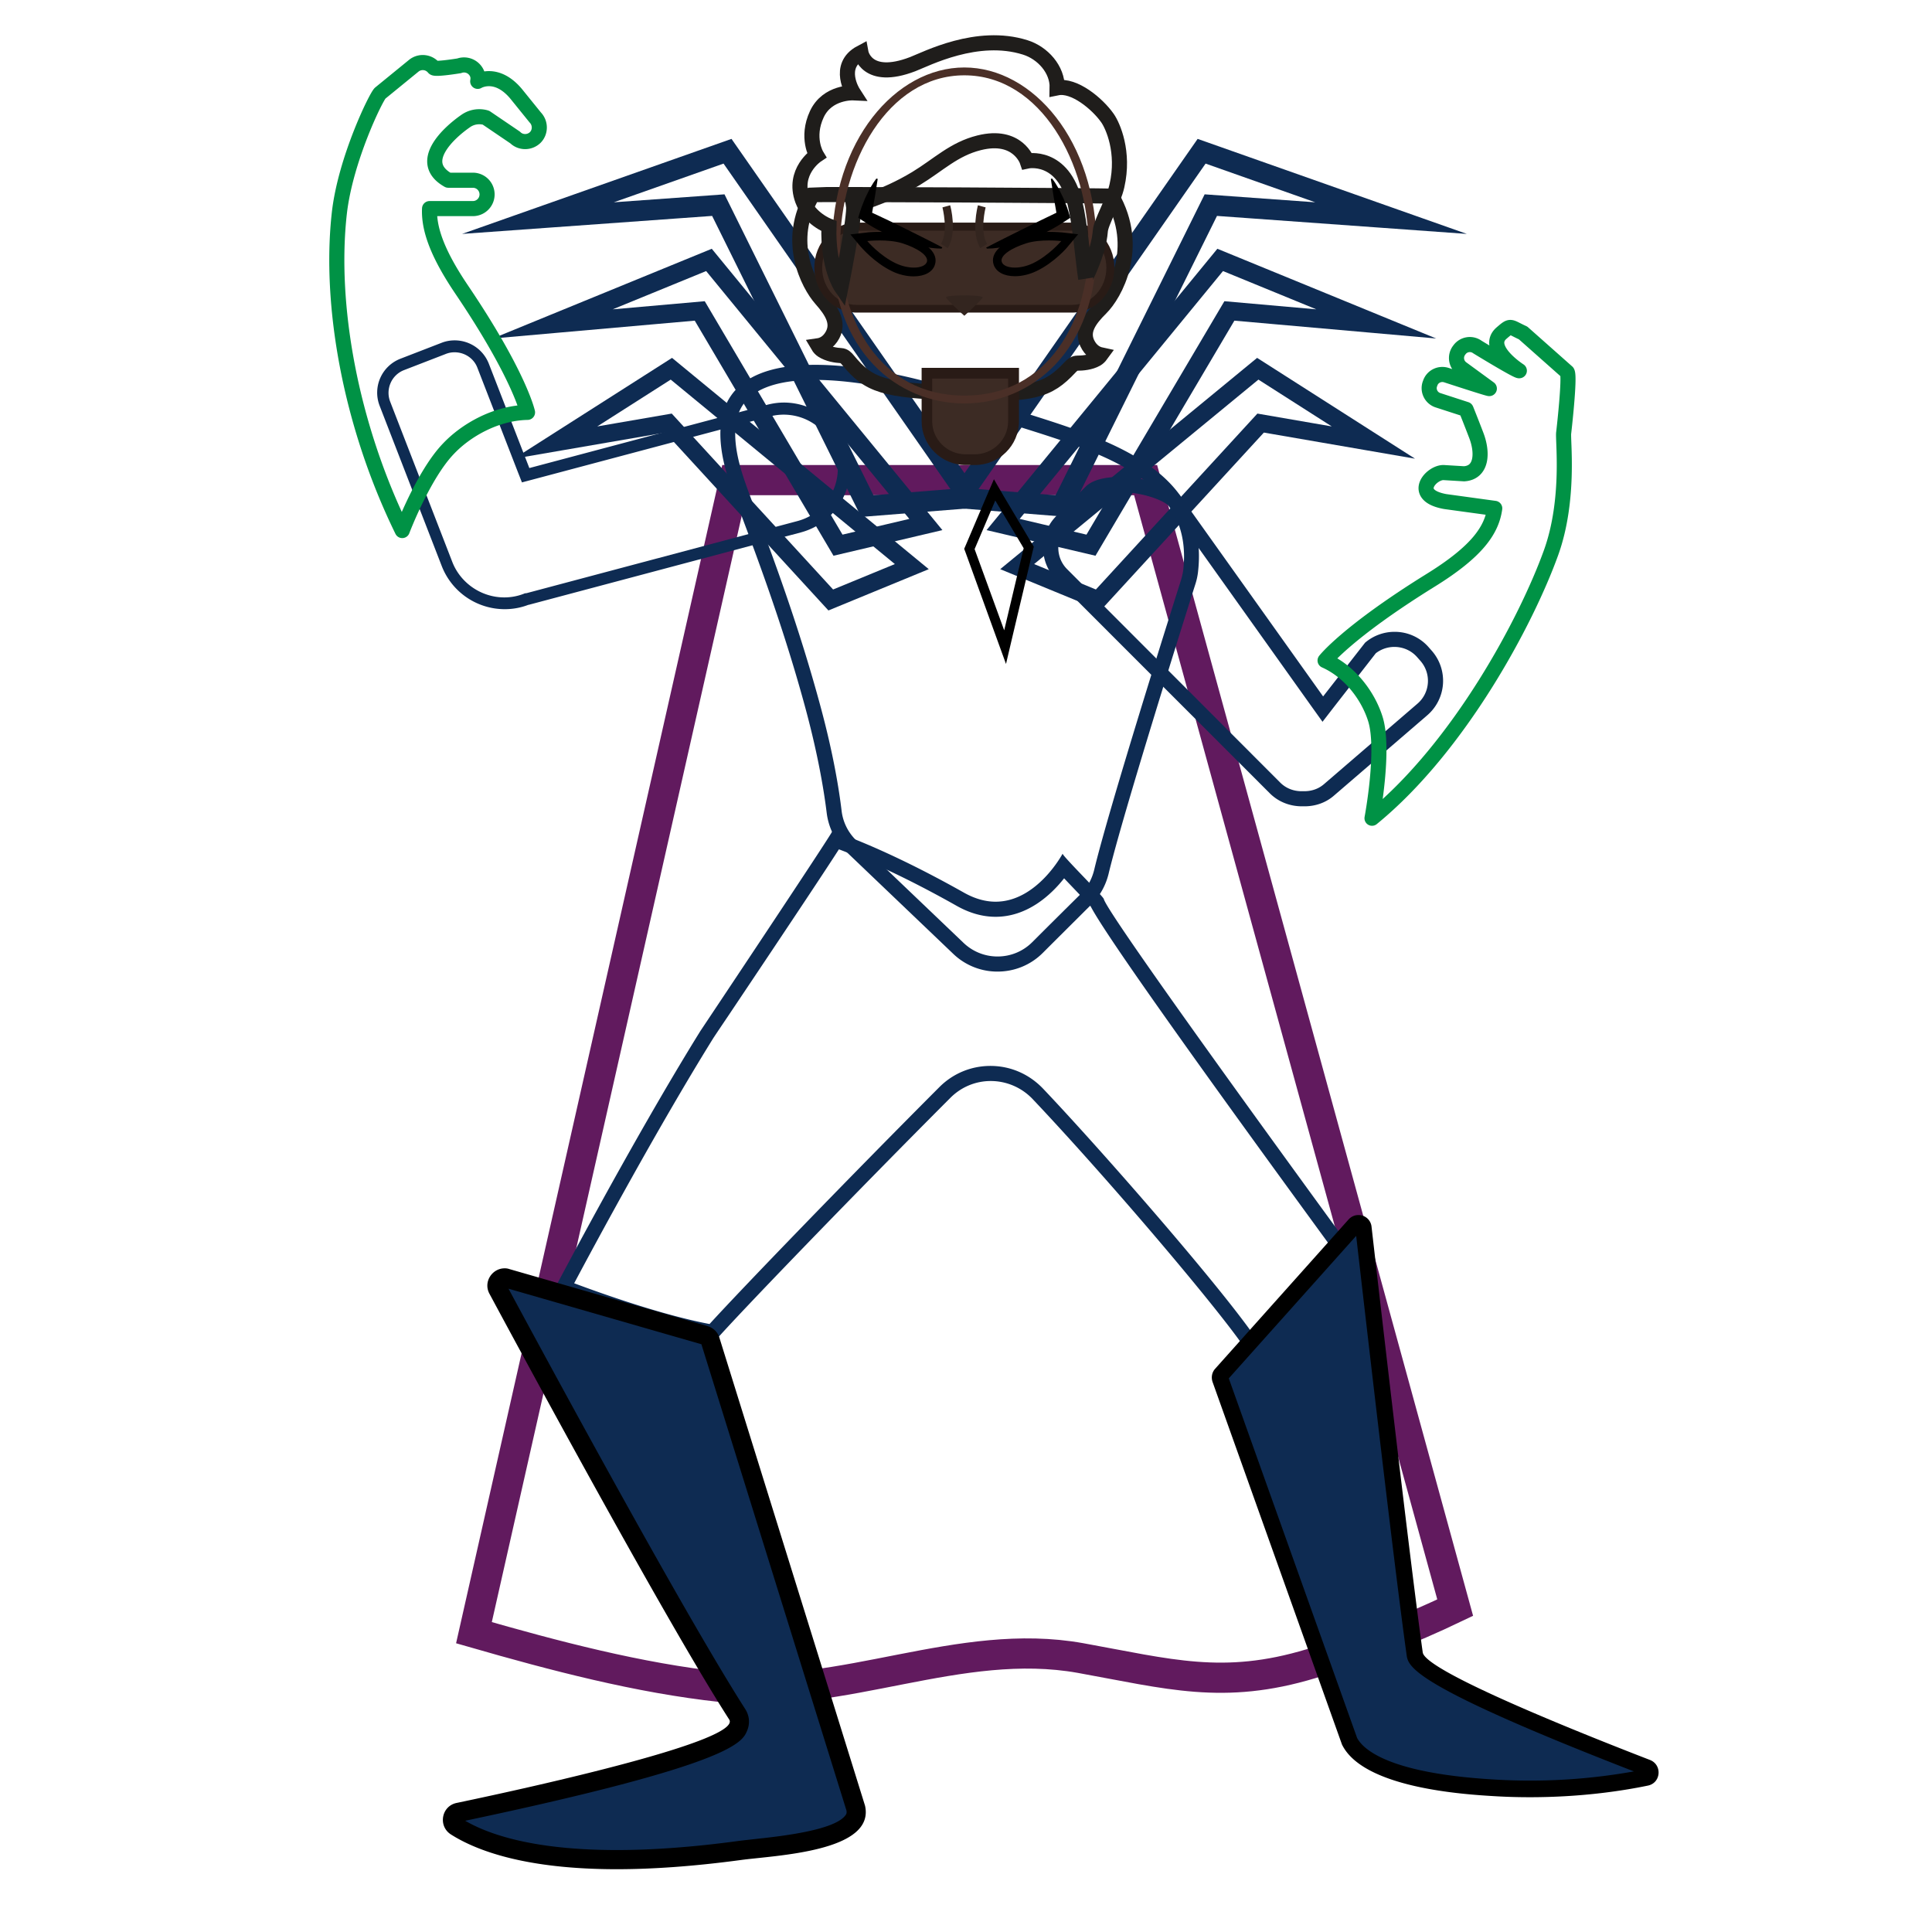 <svg xmlns="http://www.w3.org/2000/svg" width="3em" height="3em" viewBox="0 0 128 128"><linearGradient id="" x1="63.901" x2="63.901" y1="97.118" y2="20.572" gradientTransform="matrix(1 0 0 -1 0 131.43)" gradientUnits="userSpaceOnUse"><stop offset="0" stop-color="#691B66"/><stop offset="1" stop-color="#C735C1"/></linearGradient><path fill="url(#)" stroke="#611A5E" stroke-miterlimit="10" stroke-width="2" d="M48.65 31.81L31.4 108.17c5.32 1.53 10.92 3.01 16.42 3.6c8.01.87 15.75-3.36 23.77-1.92c5.83 1.05 9.46 2.13 15.28.37c3.26-.98 6.47-2.24 9.54-3.71L75.9 31.81z"/><g stroke="#0E2B52" stroke-miterlimit="10"><linearGradient id="" x1="3.966" x2="3.966" y1="87.091" y2="64.879" gradientTransform="matrix(1.065 -.128 -.129 -1.075 55.328 104.29)" gradientUnits="userSpaceOnUse"><stop offset=".003" stop-color="#0063B2"/><stop offset=".136" stop-color="#0160AC"/><stop offset=".311" stop-color="#03569C"/><stop offset=".508" stop-color="#084681"/><stop offset=".722" stop-color="#0E305B"/><stop offset=".948" stop-color="#15142B"/><stop offset="1" stop-color="#170D1F"/></linearGradient><path fill="url(#)" stroke-width="1.368" d="m35.64 14.45l12.56-4.43l16.01 22.97l-6.75.54l-9.87-19.94z"/><linearGradient id="" x1="-21.097" x2="-21.097" y1="23.341" y2="4.47" gradientTransform="matrix(.992 -.279 -.289 -1.031 73.709 35.757)" gradientUnits="userSpaceOnUse"><stop offset=".003" stop-color="#0063B2"/><stop offset=".136" stop-color="#0160AC"/><stop offset=".311" stop-color="#03569C"/><stop offset=".508" stop-color="#084681"/><stop offset=".722" stop-color="#0E305B"/><stop offset=".948" stop-color="#15142B"/><stop offset="1" stop-color="#170D1F"/></linearGradient><path fill="url(#)" stroke-width="1.225" d="m36.62 21.46l10.35-4.24l14.37 17.53l-5.82 1.37l-9.16-15.52z"/><linearGradient id="" x1="-61.047" x2="-61.047" y1="-47.842" y2="-65.908" gradientTransform="scale(1 -1)rotate(24.638 -61.724 205.52)" gradientUnits="userSpaceOnUse"><stop offset=".003" stop-color="#0063B2"/><stop offset=".136" stop-color="#0160AC"/><stop offset=".311" stop-color="#03569C"/><stop offset=".508" stop-color="#084681"/><stop offset=".722" stop-color="#0E305B"/><stop offset=".948" stop-color="#15142B"/><stop offset="1" stop-color="#170D1F"/></linearGradient><path fill="url(#)" stroke-width="1.167" d="m36.81 29.32l7.67-4.89l15.93 13.11l-5.37 2.21l-10.75-11.72z"/><linearGradient id="" x1="-673.92" x2="-673.92" y1="167.83" y2="145.62" gradientTransform="matrix(-1.065 -.128 .129 -1.075 -659.98 104.29)" gradientUnits="userSpaceOnUse"><stop offset=".003" stop-color="#0063B2"/><stop offset=".136" stop-color="#0160AC"/><stop offset=".311" stop-color="#03569C"/><stop offset=".508" stop-color="#084681"/><stop offset=".722" stop-color="#0E305B"/><stop offset=".948" stop-color="#15142B"/><stop offset="1" stop-color="#170D1F"/></linearGradient><path fill="url(#)" stroke-width="1.368" d="m92.16 14.45l-12.55-4.43l-16.02 22.97l6.75.54l9.88-19.94z"/><linearGradient id="" x1="-705.54" x2="-705.54" y1="208.35" y2="189.48" gradientTransform="matrix(-.992 -.279 .289 -1.031 -678.37 35.757)" gradientUnits="userSpaceOnUse"><stop offset=".003" stop-color="#0063B2"/><stop offset=".136" stop-color="#0160AC"/><stop offset=".311" stop-color="#03569C"/><stop offset=".508" stop-color="#084681"/><stop offset=".722" stop-color="#0E305B"/><stop offset=".948" stop-color="#15142B"/><stop offset="1" stop-color="#170D1F"/></linearGradient><path fill="url(#)" stroke-width="1.225" d="m91.18 21.46l-10.34-4.24l-14.38 17.53l5.82 1.37l9.17-15.52z"/><linearGradient id="" x1="-726.79" x2="-726.79" y1="257.49" y2="239.43" gradientTransform="rotate(-155.362 -347.2 52.541)" gradientUnits="userSpaceOnUse"><stop offset=".003" stop-color="#0063B2"/><stop offset=".136" stop-color="#0160AC"/><stop offset=".311" stop-color="#03569C"/><stop offset=".508" stop-color="#084681"/><stop offset=".722" stop-color="#0E305B"/><stop offset=".948" stop-color="#15142B"/><stop offset="1" stop-color="#170D1F"/></linearGradient><path fill="url(#)" stroke-width="1.167" d="m90.99 29.32l-7.66-4.89l-15.94 13.11l5.37 2.21l10.76-11.72z"/></g><linearGradient id="" x1="78.727" x2="84.184" y1="81.85" y2="95.143" gradientTransform="matrix(1 0 0 -1 0 131.43)" gradientUnits="userSpaceOnUse"><stop offset=".003" stop-color="#0063B2"/><stop offset="1" stop-color="#170D1F"/></linearGradient><path fill="url(#)" d="M86.25 52.93c-.67 0-1.3-.25-1.76-.72L70.34 38.07c-.97-.97-.97-2.56 0-3.54l1.94-1.94c.31-.31.99-.49 1.87-.49c1.44 0 3.04.47 3.64 1.07l9.85 13.81l3.19-4.09c.38-.32.96-.53 1.56-.53c.73 0 1.42.32 1.9.87l.22.25c.9 1.04.78 2.63-.26 3.53l-6.19 5.33c-.45.39-1.01.59-1.62.59z"/><path fill="#0E2B52" d="M74.16 32.6c1.36 0 2.74.45 3.24.88l9.44 13.25l.78 1.09l.82-1.06l2.71-3.48c.35-.27.78-.42 1.23-.42c.59 0 1.14.25 1.52.69l.22.25c.72.84.63 2.1-.21 2.82l-6.19 5.33c-.45.39-.96.47-1.31.47h-.18c-.54 0-1.04-.2-1.41-.57L70.7 37.71c-.78-.78-.78-2.05 0-2.83l1.94-1.94c.17-.17.71-.34 1.52-.34m0-1c-.94 0-1.78.19-2.23.64l-1.94 1.94a3 3 0 0 0 0 4.24l14.14 14.14c.58.58 1.35.86 2.12.86h.18c.69 0 1.39-.22 1.95-.71l6.19-5.33a3.015 3.015 0 0 0 .32-4.23l-.22-.25a2.98 2.98 0 0 0-2.28-1.04a3 3 0 0 0-1.95.72l-2.78 3.56l-9.5-13.33c-.73-.72-2.49-1.21-4-1.21"/><linearGradient id="" x1="63.076" x2="63.076" y1="75.415" y2="39.824" gradientTransform="matrix(1 0 0 -1 0 131.43)" gradientUnits="userSpaceOnUse"><stop offset="0" stop-color="#170D1F"/><stop offset=".997" stop-color="#0063B2"/></linearGradient><path fill="url(#)" d="M83.08 89.35c-1.68-2.64-9.48-11.79-14.32-16.87a4.28 4.28 0 0 0-3.12-1.34c-1.14 0-2.22.45-3.02 1.25c-6.19 6.2-13.52 13.79-15.4 15.89c-3.62-.65-8.31-2.38-9.86-2.97c1.12-2.11 5.6-10.49 9.47-16.72c.03-.05.45-.67 1.08-1.62c5.25-7.88 6.92-10.42 7.46-11.29c.99.35 3.94 1.48 8.28 3.93c.76.43 1.54.65 2.31.65c2.25 0 3.81-1.83 4.5-2.82c.23.24.55.58 1.01 1.07c.47.49 1.1 1.15 1.22 1.31c.87 1.87 12.23 17.46 16.12 22.78c-.72 1.08-3.36 4.98-5.73 6.75"/><path fill="#0E2B52" d="M55.58 56.27c1.23.46 3.97 1.58 7.83 3.76c.84.47 1.7.71 2.55.71c2.12 0 3.68-1.46 4.54-2.55q.255.27.6.63c.45.47 1.07 1.12 1.18 1.27a.9.9 0 0 1-.14-.33c.22 1.04 8.74 12.85 16.03 22.83c-.84 1.26-2.99 4.33-5 6.02c-2.36-3.43-10.13-12.34-14.07-16.49c-.92-.96-2.15-1.5-3.48-1.5c-1.28 0-2.48.5-3.38 1.4c-6 6.01-13.08 13.34-15.23 15.7c-3.19-.61-7.12-2.01-8.97-2.7c1.44-2.71 5.58-10.38 9.18-16.18c.04-.07.45-.68 1.07-1.6c4.65-6.94 6.52-9.77 7.29-10.97m-.43-1.21c-.04.2-8.65 13.1-8.75 13.25c-4.5 7.25-9.75 17.25-9.75 17.25s6.25 2.5 10.75 3.25c1.53-1.75 9.16-9.66 15.57-16.08c.74-.74 1.7-1.11 2.67-1.11c1 0 2.01.4 2.76 1.18c5.55 5.86 14.17 16.09 14.5 17.26c2.97-1.89 6.5-7.5 6.5-7.5s-16.04-21.93-16.27-23c-.04-.18-2.69-2.8-2.73-3c0 0-1.69 3.18-4.44 3.18c-.63 0-1.32-.17-2.06-.58c-5.5-3.1-8.75-4.1-8.75-4.1"/><linearGradient id="" x1="63.596" x2="63.596" y1="107.47" y2="67.274" gradientTransform="matrix(1 0 0 -1 0 131.43)" gradientUnits="userSpaceOnUse"><stop offset=".003" stop-color="#0063B2"/><stop offset="1" stop-color="#170D1F"/></linearGradient><path fill="url(#)" d="M66.09 63.87c-.97 0-1.89-.37-2.59-1.04l-7.09-6.78c-.63-.6-1.03-1.4-1.13-2.26c-.17-1.42-.55-3.75-1.38-6.86c-1.4-5.21-3.1-9.75-4.22-12.76c-.41-1.1-.73-1.96-.91-2.52c-.75-2.32-.7-4.08.13-5.22c.85-1.17 2.58-1.77 5.12-1.77c4.58 0 10.17 1.97 10.23 1.99c1.08.41 2.26.78 3.51 1.17c5.56 1.75 11.87 3.73 11.13 10.02c-.02.21-.07.43-.15.69c-.8 2.51-4.81 15.26-5.76 19.22c-.17.7-.52 1.33-1.01 1.82c-.83.82-2.06 2.05-3.21 3.2c-.73.71-1.67 1.1-2.67 1.1"/><path fill="#0E2B52" d="M54.01 25.17c4.49 0 10.01 1.94 10.04 1.95c1.1.42 2.29.79 3.55 1.18c5.64 1.77 11.48 3.61 10.79 9.48c-.02.18-.07.38-.13.6c-.8 2.52-4.82 15.28-5.77 19.26c-.15.61-.45 1.15-.88 1.58c-.83.82-2.07 2.05-3.22 3.2c-.61.61-1.43.95-2.3.95c-.84 0-1.64-.32-2.25-.9l-7.1-6.78c-.54-.52-.89-1.21-.98-1.96c-.17-1.43-.55-3.79-1.4-6.93c-1.41-5.23-3.11-9.79-4.24-12.8c-.41-1.09-.73-1.95-.9-2.49c-.7-2.16-.68-3.77.06-4.77c.76-1.04 2.35-1.57 4.73-1.57m0-1c-4.21 0-7.67 1.6-5.73 7.64c.66 2.06 3.2 8.1 5.12 15.25c.83 3.1 1.2 5.41 1.37 6.79c.12.98.57 1.88 1.28 2.56l7.1 6.78a4.22 4.22 0 0 0 2.94 1.18c1.09 0 2.17-.41 3-1.24c1.15-1.15 2.39-2.38 3.21-3.2c.57-.56.96-1.27 1.15-2.05c.95-3.96 5-16.83 5.75-19.19c.08-.25.14-.52.17-.78c.95-8.14-8.9-9.42-14.97-11.72c0 0-5.67-2.02-10.39-2.02"/><radialGradient id="" cx="63.81" cy="19.352" r="8.954" gradientUnits="userSpaceOnUse"><stop offset="0" stop-color="#444140"/><stop offset="1" stop-color="#232020"/></radialGradient><path fill="url(#)" d="M72.03 22.73c-.37-.81.11-1.53.91-2.32c.9-.89 2.44-4.27 1-7.13c-.29-.05-4.47.15-5.53.12c-1.28-.04-3.23-.1-4.52-.15c-1.28-.04-3.23-.1-4.52-.15c-1.06-.03-5.24-.51-5.53-.48c-1.62 2.76-.28 6.24.56 7.19c.75.84 1.18 1.59.76 2.38c-.28.52-.68.68-.96.72c.07.12.17.23.28.3c.4.26.91.33 1.24.35c.2.01.34.15.47.31c1.36 1.65 2.33 2.01 7.29 2.17s5.95-.14 7.41-1.7c.14-.15.29-.28.49-.28c.33 0 .85-.04 1.26-.27c.12-.07.22-.17.3-.28c-.28-.06-.66-.25-.91-.78"/><path fill="none" stroke="#1F1D1B" stroke-miterlimit="10" d="M72.03 22.73c-.37-.81.11-1.53.91-2.32c.9-.89 2.68-3.99.72-7.41c-.29-.05-19.53-.14-19.82-.1c-1.82 3.05-.28 5.96.56 6.91c.75.84 1.18 1.59.76 2.38c-.28.52-.68.68-.96.72c.07.12.17.23.28.3c.4.26.91.33 1.24.35c.2.01.34.15.47.31c1.36 1.65 2.33 2.01 7.29 2.17s5.95-.14 7.41-1.7c.14-.15.29-.28.49-.28c.33 0 .85-.04 1.26-.27c.12-.07.22-.17.3-.28c-.28-.06-.66-.25-.91-.78z"/><path fill="#3C2B24" d="M63.98 30.46c-1.42 0-2.58-1.14-2.58-2.54v-3.19h5.74v3.19c0 1.4-1.16 2.54-2.57 2.54z"/><path fill="#291B16" d="M66.79 25.08v2.83c0 1.21-1 2.19-2.22 2.19h-.59c-1.22 0-2.22-.98-2.22-2.19v-2.83zm.71-.71h-6.44v3.54c0 1.6 1.31 2.9 2.93 2.9h.59c1.62 0 2.93-1.3 2.93-2.9v-3.54z"/><path fill="#3C2B24" d="M56.75 20.46c-1.4 0-2.54-1.22-2.54-2.72s1.14-2.72 2.54-2.72h14.28c1.4 0 2.54 1.22 2.54 2.72s-1.14 2.72-2.54 2.72z"/><path fill="#291B16" d="M71.02 15.28c1.26 0 2.28 1.1 2.28 2.46s-1.02 2.46-2.28 2.46H56.75c-1.26 0-2.28-1.1-2.28-2.46s1.02-2.46 2.28-2.46zm0-.53H56.75c-1.54 0-2.8 1.34-2.8 2.98s1.26 2.98 2.8 2.98h14.28c1.54 0 2.8-1.34 2.8-2.98s-1.27-2.98-2.81-2.98"/><linearGradient id="" x1="63.891" x2="63.891" y1="105.13" y2="126.5" gradientTransform="matrix(1 0 0 -1 0 131.43)" gradientUnits="userSpaceOnUse"><stop offset="0" stop-color="#5C4037"/><stop offset=".158" stop-color="#63463D"/><stop offset=".533" stop-color="#6D5047"/><stop offset="1" stop-color="#70534A"/></linearGradient><path fill="url(#)" d="M63.89 26.48c-4.09 0-8.5-3.17-8.5-10.14c0-5.58 3.25-11.6 8.5-11.6s8.5 6.02 8.5 11.6c-.01 6.95-4.41 10.14-8.5 10.14"/><path fill="#4A2F27" d="M63.89 4.99c5.09 0 8.23 5.88 8.23 11.34c0 4.76-2.58 9.88-8.23 9.88c-5.66 0-8.23-5.12-8.23-9.88c-.01-5.45 3.14-11.34 8.23-11.34m0-.52c-4.55 0-8.76 4.86-8.76 11.86c0 6.96 4.34 10.4 8.76 10.4s8.76-3.44 8.76-10.4c-.01-7-4.22-11.86-8.76-11.86"/><path fill="#33251F" d="M62.68 19.71c.08.19 1.21 1.21 1.21 1.21s1.13-1.02 1.21-1.21c.07-.19-2.5-.19-2.42 0"/><linearGradient id="" x1="63.886" x2="63.886" y1="110.7" y2="107.26" gradientTransform="matrix(1 0 0 -1 0 131.43)" gradientUnits="userSpaceOnUse"><stop offset="0" stop-color="#4D4D4D"/><stop offset=".255" stop-color="#2F2F2F"/><stop offset=".541" stop-color="#151515"/><stop offset=".799" stop-color="#060606"/><stop offset="1"/></linearGradient><path fill="url(#)" d="M68.82 20.72c-3.13 1.71-6.4 1.71-9.87 0c-.24-.12 1.1 3.43 4.94 3.43c3.84.01 5.17-3.56 4.93-3.43"/><radialGradient id="" cx="63.577" cy="10.91" r="9.419" gradientUnits="userSpaceOnUse"><stop offset="0" stop-color="#444140"/><stop offset="1" stop-color="#232020"/></radialGradient><path fill="url(#)" d="M60.47 4.25c-3.08 1.18-3.43-.76-3.43-.76c-1.66.88-.51 2.66-.51 2.66s-1.71-.08-2.41 1.41c-.73 1.56-.02 2.73-.02 2.73s-1.62 1.08-.93 2.97c.46 1.25 1.75 1.72 1.75 1.72c-.09 2.72.8 4.02.8 4.02s.2-3.26.48-5.23s.63-3.08 2.57-3.84C60.39 9.3 64 11.11 64 11.11s1.81-1.39 3.5-1.6s3.46.13 4.09 3.58c.25 1.37.35 5.37.35 5.37c-.02-.12.85-1.64.97-3.16c.04-.57.87-1.96 1.1-2.99c.51-2.24-.27-3.98-.63-4.49c-.66-.94-2.2-2.23-3.33-2c.03-1.22-.96-2.32-2.12-2.68c-3.19-1-6.55.76-7.46 1.11"/><defs><path id="" d="m55.52 1.99l-2.96 5.39l-.32 6.5l1.38.85l.73-2.12l12.14-5.95l5.47 3.62l1.61 3.48l1.4-1.25l-.79-10.98z"/></defs><clipPath id=""><use href="#"/></clipPath><g clip-path="url(#)"><path fill="none" stroke="#1F1D1B" stroke-miterlimit="10" d="M60.47 4.25c-3.08 1.18-3.43-.76-3.43-.76c-1.66.88-.51 2.66-.51 2.66s-1.71-.08-2.41 1.41c-.73 1.56-.02 2.73-.02 2.73s-1.62 1.08-.93 2.97c.46 1.25 1.75 1.72 1.75 1.72c-.09 2.72.8 4.02.8 4.02s.95-4.69.83-5.41c0 0 1.95-.44 4.15-1.77c1.48-.9 2.49-1.94 4.17-2.36c2.56-.64 3.18 1.21 3.18 1.21s2.37-.52 3.17 2.78c.33 1.35.51 3.63.71 5.01c-.02-.12.85-1.64.97-3.16c.04-.57.87-1.96 1.1-2.99c.51-2.24-.27-3.98-.63-4.49c-.66-.94-2.2-2.23-3.33-2c.03-1.22-.96-2.32-2.12-2.68c-3.18-1-6.54.76-7.45 1.11z"/></g><path d="M62.38 16.47c-.24 0-.48-.02-.71-.05l-.34-.05l-.33-.07c-.22-.04-.43-.11-.65-.17s-.42-.13-.63-.2c-.82-.31-1.61-.69-2.35-1.17l-.51-.33l.13-.43c.06-.19.12-.37.2-.55l.11-.28l.13-.27c.08-.18.18-.36.28-.54s.22-.35.35-.53l.09.02l-.18 1.15l-.2 1.15l-.04-.08l1.17.55l1.18.58l1.18.59c.39.19.78.4 1.17.6z"/><radialGradient id="" cx="114.04" cy="189.41" r="3.376" gradientTransform="matrix(.926 .377 .15 -.368 -73.765 43.835)" gradientUnits="userSpaceOnUse"><stop offset=".003" stop-color="red"/><stop offset=".072" stop-color="#F50000"/><stop offset=".712" stop-color="#980000"/><stop offset="1" stop-color="#730000"/></radialGradient><path fill="url(#)" d="M60.53 18.01c-.42 0-.89-.11-1.3-.31c-1.13-.54-1.95-1.51-1.99-1.55l-.34-.4l.52-.06s.36-.04.85-.04c.63 0 1.17.07 1.6.21s1.46.52 1.75 1.09c.08.17.1.34.05.5c-.11.35-.54.56-1.14.56"/><path d="M58.28 15.93c.46 0 1.03.04 1.51.19c.97.31 1.75.81 1.62 1.23c-.08.24-.42.38-.87.38c-.35 0-.77-.09-1.18-.28c-1.1-.52-1.9-1.48-1.9-1.48s.35-.04.82-.04m0-.57c-.5 0-.87.04-.89.05l-1.05.12l.68.81c.04.04.9 1.06 2.08 1.63c.45.22.96.34 1.43.34c.73 0 1.26-.29 1.41-.77c.24-.75-.48-1.46-1.98-1.95c-.45-.16-1.02-.23-1.68-.23m7.11 1.11c.24 0 .48-.02.71-.05l.34-.05l.33-.07c.22-.04.43-.11.65-.17s.42-.13.63-.2c.82-.31 1.61-.69 2.35-1.17l.51-.33l-.13-.43c-.06-.19-.12-.37-.2-.55l-.11-.28l-.13-.27c-.08-.18-.18-.36-.28-.54s-.22-.35-.35-.53l-.09.02l.18 1.15l.2 1.15l.04-.08l-1.18.57l-1.18.58l-1.18.59c-.39.19-.78.4-1.17.6z"/><radialGradient id="" cx="-574.46" cy="-540.81" r="3.376" gradientTransform="matrix(-.926 .377 -.15 -.368 -545.53 34.54)" gradientUnits="userSpaceOnUse"><stop offset=".003" stop-color="red"/><stop offset=".072" stop-color="#F50000"/><stop offset=".712" stop-color="#980000"/><stop offset="1" stop-color="#730000"/></radialGradient><path fill="url(#)" d="M67.24 18.01c-.6 0-1.03-.21-1.14-.57a.68.68 0 0 1 .05-.5c.29-.57 1.32-.96 1.75-1.09c.43-.14.96-.21 1.6-.21c.49 0 .85.04.85.04l.52.06l-.34.4c-.04.04-.86 1.01-1.99 1.55c-.41.22-.88.32-1.3.32"/><path d="M69.49 15.93c.47 0 .82.04.82.04s-.81.96-1.89 1.48c-.41.19-.83.28-1.18.28c-.45 0-.8-.14-.87-.38c-.14-.42.64-.92 1.62-1.23c.47-.15 1.04-.19 1.5-.19m0-.57c-.66 0-1.23.07-1.68.22c-1.5.48-2.22 1.2-1.98 1.95c.16.48.68.77 1.41.77c.47 0 .97-.12 1.43-.34c1.19-.57 2.05-1.58 2.08-1.63l.68-.81l-1.05-.12c-.02 0-.39-.04-.89-.04"/><path fill="#33251F" d="m62.79 16.44l-.45-.28c.51-.83.1-2.41.1-2.42l.51-.14c.03.08.48 1.82-.16 2.84m2.16 0c-.63-1.02-.18-2.76-.16-2.84l.51.14c0 .02-.41 1.59.1 2.42z"/><radialGradient id="" cx="58.609" cy="97.642" r="3.837" gradientTransform="matrix(.965 -.018 -.07 -1.035 16.575 139.75)" gradientUnits="userSpaceOnUse"><stop offset=".003" stop-color="red"/><stop offset=".072" stop-color="#F50000"/><stop offset=".712" stop-color="#980000"/><stop offset="1" stop-color="#730000"/></radialGradient><path fill="url(#)" d="m64.23 36.37l1.67-3.92l2.26 3.82l-1.57 6.6z"/><path d="m65.94 33.16l1.88 3.16l-1.29 5.44l-1.96-5.38zm-.09-1.41l-.5 1.16l-1.37 3.22l-.1.23l.09.24l1.95 5.38l.73 2.01l.49-2.08l1.29-5.44l.06-.25l-.13-.22l-1.88-3.16z"/><linearGradient id="" x1="29.379" x2="55.438" y1="99.582" y2="103.6" gradientTransform="matrix(1 0 0 -1 0 131.43)" gradientUnits="userSpaceOnUse"><stop offset=".003" stop-color="#0063B2"/><stop offset="1" stop-color="#170D1F"/></linearGradient><path fill="url(#)" d="M33.44 39.98c-1.67 0-3.2-1.04-3.8-2.59l-4.12-10.63c-.19-.5-.18-1.04.04-1.54c.22-.49.61-.87 1.11-1.06l2.74-1.07c.23-.09.47-.14.72-.14c.83 0 1.58.52 1.88 1.28l2.82 7.26l16.09-4.28c.33-.09.67-.13 1.02-.13c1.81 0 3.39 1.22 3.85 2.96c.27 1.02.13 2.09-.41 3.02c-.54.92-1.39 1.58-2.42 1.85l-18 4.79c-.55.19-1.03.28-1.52.28"/><path fill="#0E2B52" d="M30.12 23.34c.67 0 1.28.41 1.51 1.03l2.69 6.93l.26.66l.68-.18l15.75-4.19a3.59 3.59 0 0 1 4.38 2.54c.24.92.11 1.89-.37 2.72s-1.25 1.42-2.18 1.67L34.88 39.3h-.04l-.1.02l-.04.02c-.41.16-.85.24-1.29.24c-1.51 0-2.89-.94-3.44-2.34l-4.12-10.63c-.32-.83.09-1.77.92-2.09l2.74-1.06c.22-.09.41-.12.61-.12m0-.79c-.29 0-.58.05-.86.16l-2.74 1.06a2.41 2.41 0 0 0-1.37 3.11l4.12 10.63a4.48 4.48 0 0 0 4.17 2.85c.52 0 1.05-.09 1.57-.29c.02 0 .04 0 .06-.01l18-4.79a4.38 4.38 0 0 0 3.1-5.35a4.394 4.394 0 0 0-4.23-3.25c-.37 0-.74.05-1.12.15l-15.75 4.19l-2.69-6.93a2.43 2.43 0 0 0-2.26-1.53M40.87 123.2c-5.94 0-9.06-1.2-10.64-2.2a.52.52 0 0 1-.24-.53c.02-.1.09-.34.4-.4c17.72-3.73 18.31-5.13 18.53-5.66c.12-.28.09-.58-.07-.84c-3.9-6.06-12.39-21.71-15.86-28.15a.48.48 0 0 1 .01-.5c.07-.12.23-.25.43-.25c.05 0 .1.01.15.02l13.13 3.78c.17.05.29.17.35.34l9.65 31.01c.06.29.01.56-.17.81c-.9 1.25-4.5 1.63-6.43 1.84c-.42.04-.8.08-1.1.12c-2.96.4-5.7.61-8.14.61"/><path d="m33.69 85.38l12.78 3.68l9.61 30.89c.03.17-.01.24-.06.31c-.73 1.02-4.41 1.41-5.99 1.58c-.43.05-.81.09-1.12.13c-2.94.4-5.65.6-8.05.6c-5.47 0-8.46-1.02-10.04-1.94c17.75-3.75 18.35-5.19 18.68-5.97c.2-.48.15-.99-.12-1.42c-3.83-5.98-12.14-21.27-15.69-27.86m-.26-1.35c-.82 0-1.43.9-1 1.69c3.27 6.08 11.94 22.06 15.88 28.2c.89 1.39-12.71 4.41-18.06 5.53c-1.01.21-1.24 1.54-.37 2.09c1.7 1.08 4.96 2.3 10.98 2.3c2.31 0 5.03-.18 8.23-.61c2.28-.31 8.91-.54 8.22-3.6l-9.65-31.01c-.11-.37-.41-.65-.78-.76l-13.13-3.78a.9.9 0 0 0-.32-.05"/><path fill="#0E2B52" d="M101.36 118.52c-.75 0-1.53-.02-2.33-.07c-6.89-.39-9.03-1.91-9.62-3.11l-8.55-23.95a.33.33 0 0 1 .07-.34l8.83-9.88c.07-.08.15-.12.25-.12c.15 0 .32.09.34.3c.75 6.56 2.59 22.44 3.39 28.2c.07.51.24 1.7 15.39 7.56c.21.08.22.27.22.35c-.01.08-.04.25-.26.3c-1.68.34-4.39.76-7.73.76"/><path d="M89.85 81.88c.78 6.79 2.54 22.04 3.34 27.75c.11.79.28 1.99 15.06 7.73a39 39 0 0 1-9.2.54c-7.08-.4-8.75-2.02-9.14-2.76l-8.5-23.82zM90 80.5c-.24 0-.47.09-.66.3l-8.83 9.88c-.22.24-.28.58-.17.89l8.57 24.01c1.41 2.89 8.08 3.3 10.08 3.42c.82.05 1.61.07 2.36.07c3.3 0 5.99-.39 7.83-.77c.87-.18.96-1.38.13-1.7c-4.86-1.88-14.87-5.89-15.05-7.12c-.83-5.94-2.74-22.49-3.39-28.19a.86.86 0 0 0-.87-.79"/><linearGradient id="" x1="23.308" x2="34.921" y1="127.19" y2="101.44" gradientTransform="matrix(1 0 0 -1 0 131.43)" gradientUnits="userSpaceOnUse"><stop offset="0" stop-color="#17CB1F"/><stop offset=".356" stop-color="#0BB42E"/><stop offset=".719" stop-color="#03A438"/><stop offset=".997" stop-color="#009E3C"/></linearGradient><path fill="url(#)" stroke="#009245" stroke-linecap="round" stroke-linejoin="round" stroke-miterlimit="10" d="M34.13 9.11c.36.36.96.36 1.33 0c.36-.36.36-.96 0-1.33l-1.27-1.57c-1.32-1.57-2.54-.82-2.54-.82c.03-.16.03-.32-.03-.48a.937.937 0 0 0-1.2-.55s-1.58.26-1.68.13a.947.947 0 0 0-1.32-.14l-2.23 1.82c-.25.2-2.31 4.39-2.71 7.97c-.67 6 .7 13.92 4.17 21.01c0 0 1.39-3.67 3.04-5.4c1.18-1.26 3.18-2.39 5.26-2.43c0 0-.53-2.46-4.36-8.13c-1.65-2.44-2.19-4.07-2.13-5.37h2.87a.939.939 0 1 0 0-1.88H29.7c-2.12-1.19.04-3.15 1.15-3.92c.67-.47 1.35-.22 1.35-.22z"/><linearGradient id="" x1="90.434" x2="101.31" y1="107.37" y2="83.242" gradientTransform="matrix(1 0 0 -1 0 131.43)" gradientUnits="userSpaceOnUse"><stop offset="0" stop-color="#17CB1F"/><stop offset=".356" stop-color="#0BB42E"/><stop offset=".719" stop-color="#03A438"/><stop offset=".997" stop-color="#009E3C"/></linearGradient><path fill="url(#)" stroke="#009245" stroke-linecap="round" stroke-linejoin="round" stroke-miterlimit="10" d="m103.83 24.65l-2.92-2.59c-.92-.42-.78-.55-1.42 0c-1.17 1 1.17 2.5 1.17 2.5c-.07.09-2.78-1.57-2.78-1.57a.85.85 0 0 0-1.19.19l-.03.04a.85.85 0 0 0 .19 1.19l1.82 1.33c.11.08-2.85-.89-2.85-.89c-.45-.14-.93.1-1.07.55l-.02.05c-.15.45.1.93.55 1.07l1.85.6c0 .01 0 .01.01.02c0 0 .33.82.67 1.71c.43 1.12.39 2.46-.81 2.54l-1.33-.08c-.81-.06-2.25 1.5.08 1.92l3.28.45c-.2 1.44-1.16 2.86-4.27 4.78c-5.51 3.42-6.97 5.3-6.97 5.3c1.7.76 2.87 2.4 3.33 3.87c.64 2.03-.22 6.58-.22 6.58c5.79-4.73 10.22-13.04 11.86-17.59v0c1.28-3.55.76-7.55.84-7.96c0 0 .43-3.71.23-4.01"/></svg>